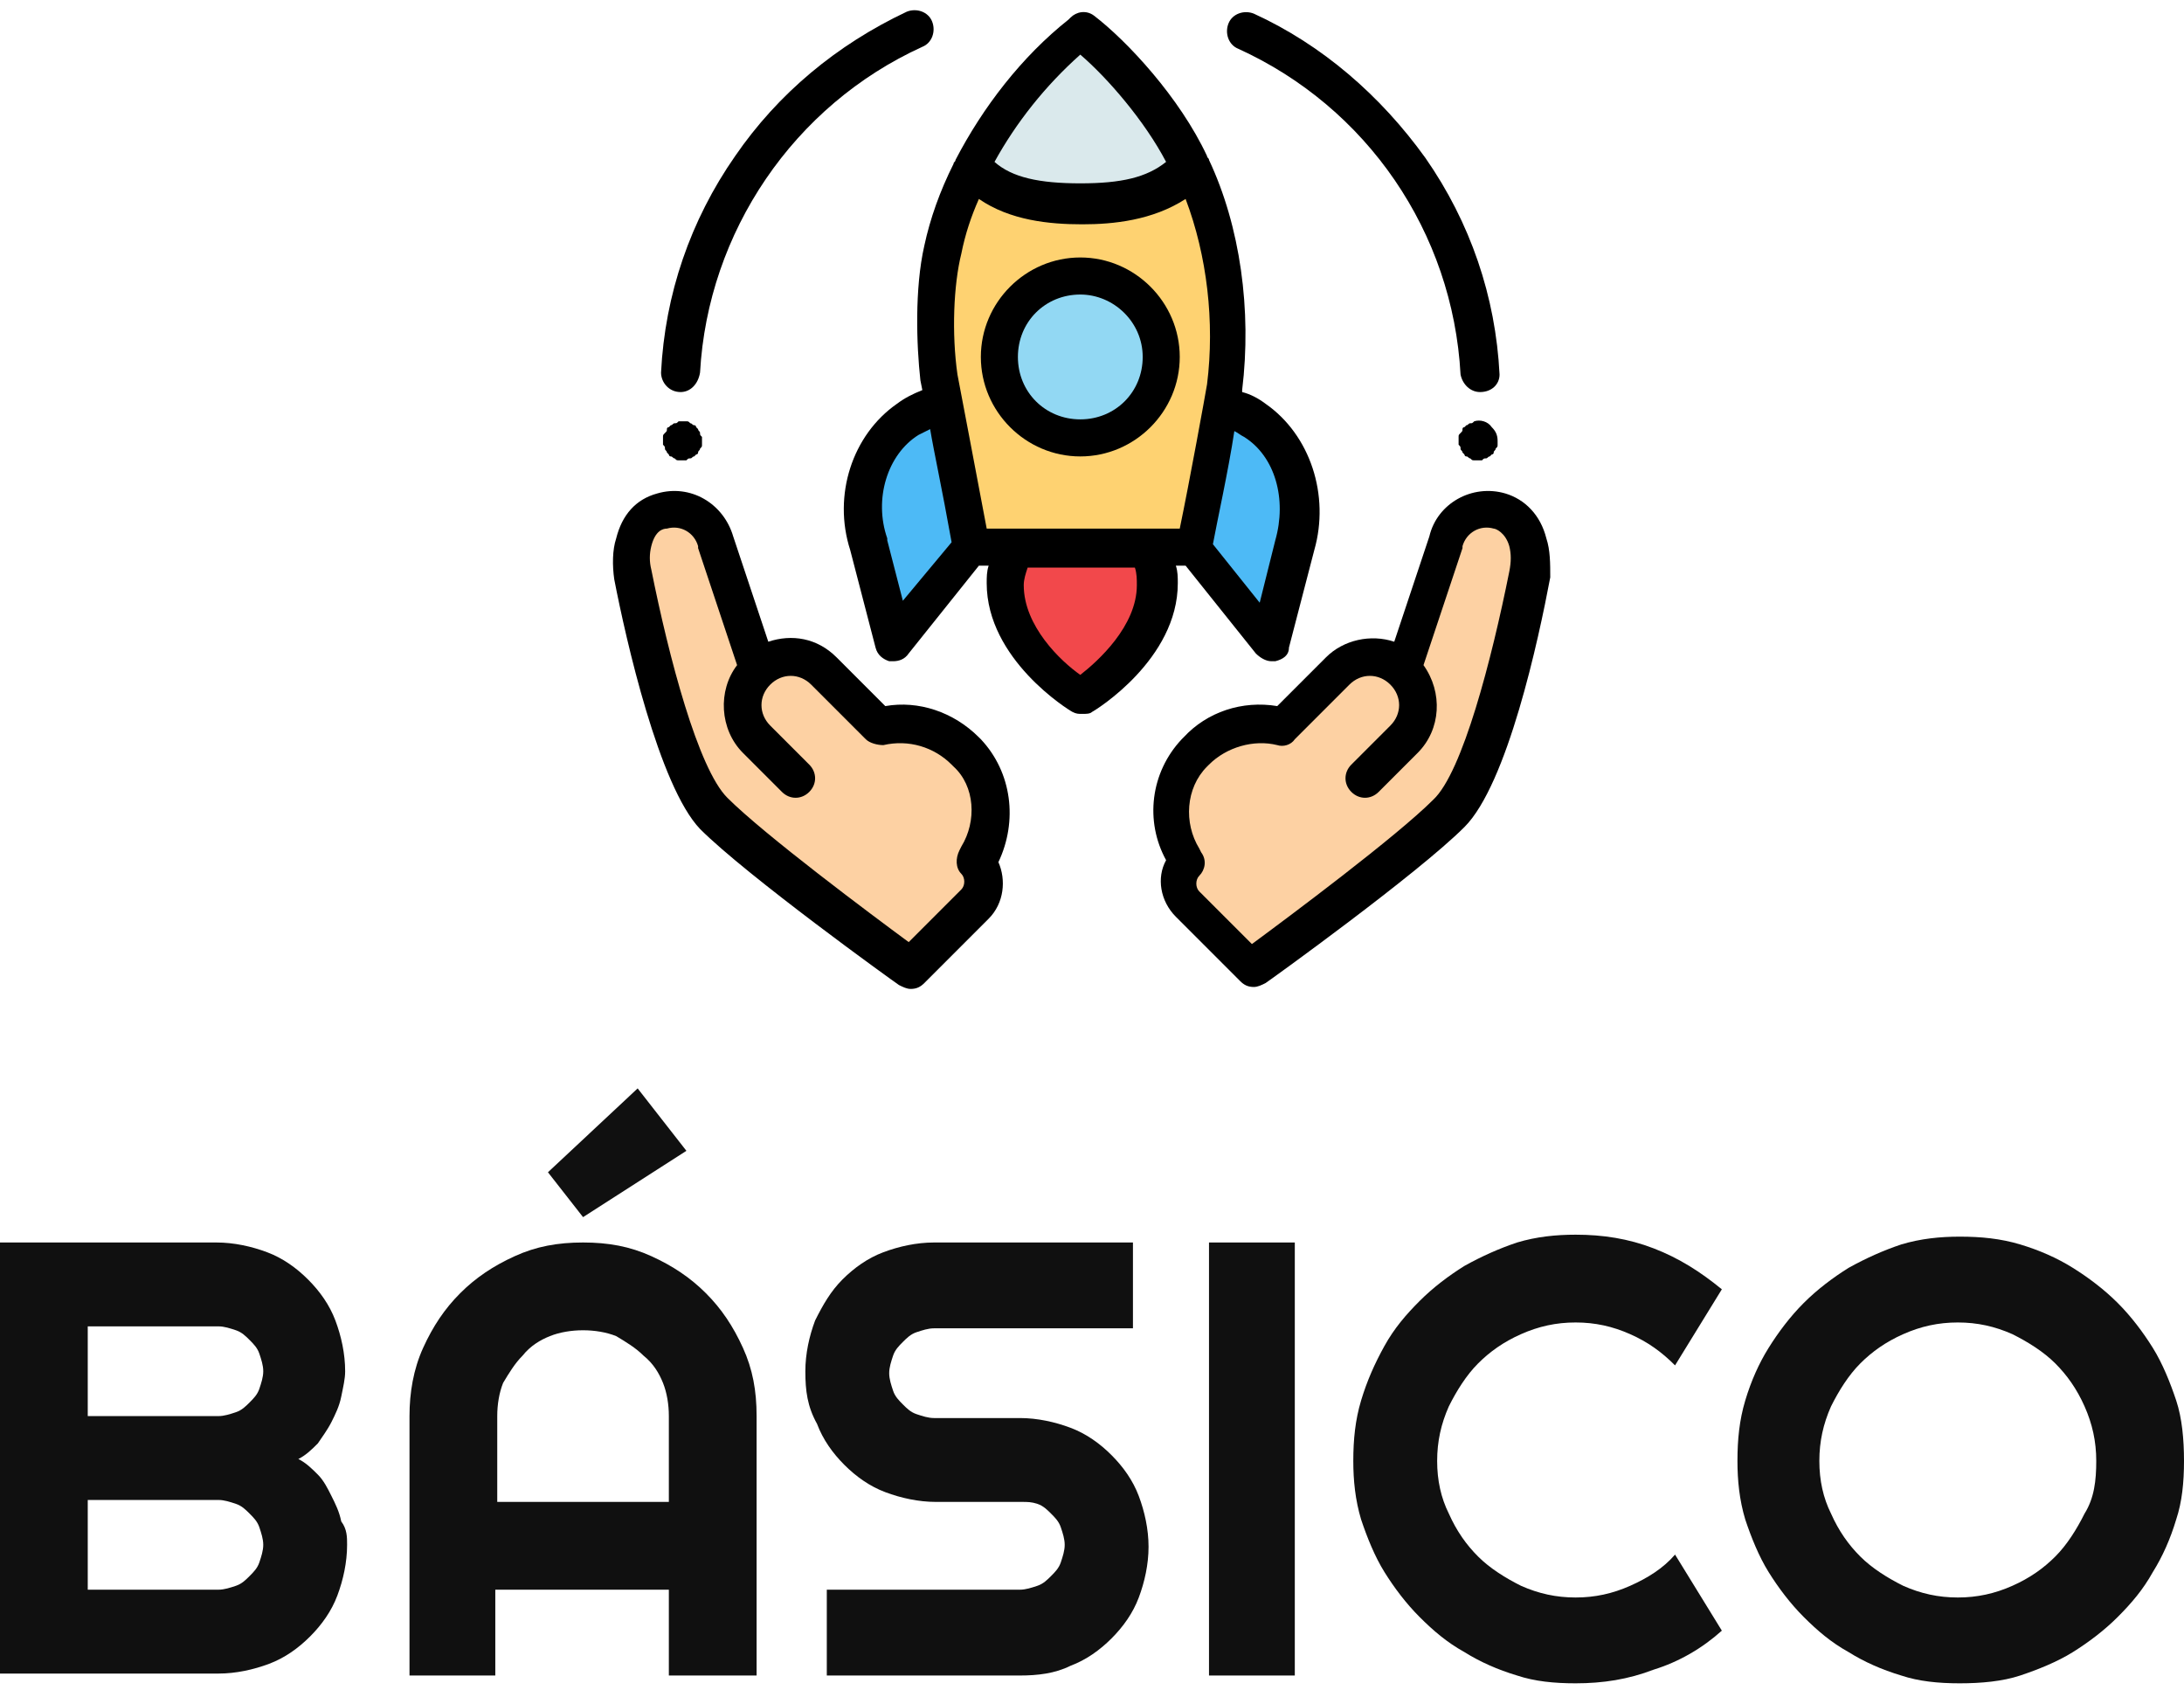 
<svg width="112px" height="87px" viewBox="0 0 112 87" version="1.1" xmlns="http://www.w3.org/2000/svg" xmlns:xlink="http://www.w3.org/1999/xlink">
    <g id="Page-1" stroke="none" stroke-width="1" fill="none" fill-rule="evenodd">
        <g id="iconbasico">
            <g id="Group" transform="translate(0, 55)" fill="#101010">
                <path d="M17.8,24.2 C17.8,25.1 17.6,26 17.3,26.8 C17,27.6 16.5,28.3 15.9,28.9 C15.3,29.5 14.6,30 13.8,30.3 C13,30.6 12.1,30.8 11.2,30.8 L0,30.8 L0,8.7 L11.1,8.7 C12,8.7 12.9,8.9 13.7,9.2 C14.5,9.5 15.2,10 15.8,10.6 C16.4,11.2 16.9,11.9 17.2,12.7 C17.5,13.5 17.7,14.4 17.7,15.3 C17.7,15.7 17.6,16.1 17.5,16.6 C17.4,17.1 17.2,17.5 17,17.9 C16.8,18.3 16.5,18.7 16.3,19 C16,19.3 15.7,19.6 15.3,19.8 C15.7,20 16,20.3 16.3,20.6 C16.6,20.9 16.8,21.3 17,21.7 C17.2,22.1 17.4,22.5 17.5,23 C17.8,23.4 17.8,23.8 17.8,24.2 Z M4.5,17.6 L11.2,17.6 C11.5,17.6 11.8,17.5 12.1,17.4 C12.4,17.3 12.6,17.1 12.8,16.9 C13,16.7 13.2,16.5 13.3,16.2 C13.4,15.9 13.5,15.6 13.5,15.3 C13.5,15 13.4,14.7 13.3,14.4 C13.2,14.1 13,13.9 12.8,13.7 C12.6,13.5 12.4,13.3 12.1,13.2 C11.8,13.1 11.5,13 11.2,13 L4.5,13 L4.5,17.6 Z M4.5,26.5 L11.2,26.5 C11.5,26.5 11.8,26.4 12.1,26.3 C12.4,26.2 12.6,26 12.8,25.8 C13,25.6 13.2,25.4 13.3,25.1 C13.4,24.8 13.5,24.5 13.5,24.2 C13.5,23.9 13.4,23.6 13.3,23.3 C13.2,23 13,22.8 12.8,22.6 C12.6,22.4 12.4,22.2 12.1,22.1 C11.8,22 11.5,21.9 11.2,21.9 L4.5,21.9 L4.5,26.5 Z" id="Shape" fill-rule="nonzero"></path>
                <path d="M38.7,30.9 L34.3,30.9 L34.3,26.5 L25.4,26.5 L25.4,30.9 L21,30.9 L21,17.6 C21,16.4 21.2,15.2 21.7,14.1 C22.2,13 22.8,12.1 23.6,11.3 C24.4,10.5 25.3,9.9 26.4,9.4 C27.5,8.9 28.6,8.7 29.9,8.7 C31.2,8.7 32.3,8.9 33.4,9.4 C34.5,9.9 35.4,10.5 36.2,11.3 C37,12.1 37.6,13 38.1,14.1 C38.6,15.2 38.8,16.3 38.8,17.6 L38.8,30.9 L38.7,30.9 Z M34.3,22 L34.3,17.6 C34.3,17 34.2,16.4 34,15.9 C33.8,15.4 33.5,14.9 33,14.5 C32.6,14.1 32.1,13.8 31.6,13.5 C31.1,13.3 30.5,13.2 29.9,13.2 C29.3,13.2 28.7,13.3 28.2,13.5 C27.7,13.7 27.2,14 26.8,14.5 C26.4,14.9 26.1,15.4 25.8,15.9 C25.6,16.4 25.5,17 25.5,17.6 L25.5,22 L34.3,22 Z M29.9,7.4 L28.1,5.1 L32.7,0.8 L35.2,4 L29.9,7.4 Z" id="Shape" fill-rule="nonzero"></path>
                <path d="M41.3,15.3 C41.3,14.4 41.5,13.5 41.8,12.7 C42.2,11.9 42.6,11.2 43.2,10.6 C43.8,10 44.5,9.5 45.3,9.2 C46.1,8.9 47,8.7 47.9,8.7 L58.1,8.7 L58.1,13.1 L47.9,13.1 C47.6,13.1 47.3,13.2 47,13.3 C46.7,13.4 46.5,13.6 46.3,13.8 C46.1,14 45.9,14.2 45.8,14.5 C45.7,14.8 45.6,15.1 45.6,15.4 C45.6,15.7 45.7,16 45.8,16.3 C45.9,16.6 46.1,16.8 46.3,17 C46.5,17.2 46.7,17.4 47,17.5 C47.3,17.6 47.6,17.7 47.9,17.7 L52.3,17.7 C53.2,17.7 54.1,17.9 54.9,18.2 C55.7,18.5 56.4,19 57,19.6 C57.6,20.2 58.1,20.9 58.4,21.7 C58.7,22.5 58.9,23.4 58.9,24.3 C58.9,25.2 58.7,26.1 58.4,26.9 C58.1,27.7 57.6,28.4 57,29 C56.4,29.6 55.7,30.1 54.9,30.4 C54.1,30.8 53.2,30.9 52.3,30.9 L42.4,30.9 L42.4,26.5 L52.3,26.5 C52.6,26.5 52.9,26.4 53.2,26.3 C53.5,26.2 53.7,26 53.9,25.8 C54.1,25.6 54.3,25.4 54.4,25.1 C54.5,24.8 54.6,24.5 54.6,24.2 C54.6,23.9 54.5,23.6 54.4,23.3 C54.3,23 54.1,22.8 53.9,22.6 C53.7,22.4 53.5,22.2 53.2,22.1 C52.9,22 52.7,22 52.4,22 L48,22 C47.1,22 46.2,21.8 45.4,21.5 C44.6,21.2 43.9,20.7 43.3,20.1 C42.7,19.5 42.2,18.8 41.9,18 C41.4,17.1 41.3,16.3 41.3,15.3 Z" id="Path"></path>
                <polygon id="Path" points="66.4 30.9 62 30.9 62 8.7 66.4 8.7"></polygon>
                <path d="M88.3,28.6 C87.3,29.5 86.1,30.2 84.8,30.6 C83.5,31.1 82.2,31.3 80.8,31.3 C79.7,31.3 78.7,31.2 77.8,30.9 C76.8,30.6 75.9,30.2 75.1,29.7 C74.2,29.2 73.5,28.6 72.8,27.9 C72.1,27.2 71.5,26.4 71,25.6 C70.5,24.8 70.1,23.8 69.8,22.9 C69.5,21.9 69.4,20.9 69.4,19.9 C69.4,18.8 69.5,17.8 69.8,16.8 C70.1,15.8 70.5,14.9 71,14 C71.5,13.1 72.1,12.4 72.8,11.7 C73.5,11 74.3,10.4 75.1,9.9 C76,9.4 76.9,9 77.8,8.7 C78.8,8.4 79.8,8.3 80.8,8.3 C82.2,8.3 83.5,8.5 84.8,9 C86.1,9.5 87.2,10.2 88.3,11.1 L85.9,15 C85.2,14.3 84.5,13.8 83.6,13.4 C82.7,13 81.8,12.8 80.8,12.8 C79.8,12.8 78.9,13 78,13.4 C77.1,13.8 76.4,14.3 75.8,14.9 C75.2,15.5 74.7,16.3 74.3,17.1 C73.9,18 73.7,18.9 73.7,19.9 C73.7,20.9 73.9,21.8 74.3,22.6 C74.7,23.5 75.2,24.2 75.8,24.8 C76.4,25.4 77.2,25.9 78,26.3 C78.9,26.7 79.8,26.9 80.8,26.9 C81.8,26.9 82.7,26.7 83.6,26.3 C84.5,25.9 85.3,25.4 85.9,24.7 L88.3,28.6 Z" id="Path"></path>
                <path d="M112,19.9 C112,21 111.9,22 111.6,22.9 C111.3,23.9 110.9,24.8 110.4,25.6 C109.9,26.5 109.3,27.2 108.6,27.9 C107.9,28.6 107.1,29.2 106.3,29.7 C105.5,30.2 104.5,30.6 103.6,30.9 C102.7,31.2 101.6,31.3 100.5,31.3 C99.4,31.3 98.4,31.2 97.5,30.9 C96.5,30.6 95.6,30.2 94.8,29.7 C93.9,29.2 93.2,28.6 92.5,27.9 C91.8,27.2 91.2,26.4 90.7,25.6 C90.2,24.8 89.8,23.8 89.5,22.9 C89.2,21.9 89.1,20.9 89.1,19.9 C89.1,18.8 89.2,17.8 89.5,16.8 C89.8,15.8 90.2,14.9 90.7,14.1 C91.2,13.3 91.8,12.5 92.5,11.8 C93.2,11.1 94,10.5 94.8,10 C95.7,9.5 96.6,9.1 97.5,8.8 C98.5,8.5 99.5,8.4 100.5,8.4 C101.6,8.4 102.6,8.5 103.6,8.8 C104.6,9.1 105.5,9.5 106.3,10 C107.1,10.5 107.9,11.1 108.6,11.8 C109.3,12.5 109.9,13.3 110.4,14.1 C110.9,14.9 111.3,15.9 111.6,16.8 C111.9,17.7 112,18.8 112,19.9 Z M107.5,19.9 C107.5,18.9 107.3,18 106.9,17.1 C106.5,16.2 106,15.5 105.4,14.9 C104.8,14.3 104,13.8 103.2,13.4 C102.3,13 101.4,12.8 100.4,12.8 C99.4,12.8 98.5,13 97.6,13.4 C96.7,13.8 96,14.3 95.4,14.9 C94.8,15.5 94.3,16.3 93.9,17.1 C93.5,18 93.3,18.9 93.3,19.9 C93.3,20.9 93.5,21.8 93.9,22.6 C94.3,23.5 94.8,24.2 95.4,24.8 C96,25.4 96.8,25.9 97.6,26.3 C98.5,26.7 99.4,26.9 100.4,26.9 C101.4,26.9 102.3,26.7 103.2,26.3 C104.1,25.9 104.8,25.4 105.4,24.8 C106,24.2 106.5,23.4 106.9,22.6 C107.4,21.8 107.5,20.9 107.5,19.9 Z" id="Shape" fill-rule="nonzero"></path>
            </g>
            <g id="Group" transform="translate(31, 0)">
                <g transform="translate(1, 26)" fill="#FDD1A3" id="Path">
                    <path d="M30.2,21.7 L32.1,23.6 C32.1,23.6 39.8,18 42.2,15.7 C44.3,13.6 46,5.6 46.4,3.5 C46.5,3 46.5,2.4 46.4,1.9 C46.2,1.1 45.8,0.5 44.9,0.3 C43.7,0 42.5,0.7 42.2,1.9 L40.1,8.3"></path>
                    <path d="M38,13.9 L40,11.9 C41,10.9 41,9.4 40,8.4 C39,7.4 37.5,7.4 36.5,8.4 L33.7,11.2 C32.2,10.8 30.4,11.2 29.2,12.4 C29.2,12.4 29.1,12.5 29.1,12.5 C27.7,14 27.6,16.2 28.6,17.9 L28.7,18.1 C28.1,18.7 28.1,19.7 28.7,20.3 L30.1,21.7"></path>
                    <path d="M6.8,8.2 L4.7,1.8 C4.4,0.6 3.2,-0.1 2,0.2 C1.2,0.4 0.7,1.1 0.5,1.8 C0.4,2.3 0.4,2.9 0.5,3.4 C0.9,5.5 2.6,13.6 4.7,15.6 C7.1,18 14.8,23.5 14.8,23.5 L16.7,21.6"></path>
                    <path d="M8.7,13.9 L6.7,11.9 C5.7,10.9 5.7,9.4 6.7,8.4 C7.7,7.4 9.2,7.4 10.2,8.4 L13,11.2 C14.5,10.8 16.3,11.2 17.5,12.4 C17.5,12.4 17.6,12.5 17.6,12.5 C19,14 19.1,16.2 18.1,17.9 L18,18.2 C18.6,18.8 18.6,19.8 18,20.4 L16.6,21.8"></path>
                </g>
                <path d="M48.3,27.6 C48,26.4 47.2,25.6 46.2,25.3 C44.5,24.8 42.7,25.8 42.3,27.5 L40.5,32.9 C39.3,32.5 37.9,32.8 37,33.7 L34.5,36.2 C32.7,35.9 30.9,36.5 29.7,37.8 C29.7,37.8 29.6,37.9 29.6,37.9 C28,39.6 27.7,42.1 28.8,44.1 C28.3,45 28.5,46.2 29.3,47 L30.7,48.4 C30.7,48.4 30.7,48.4 30.7,48.4 L32.6,50.3 C32.8,50.5 33,50.6 33.3,50.6 C33.5,50.6 33.7,50.5 33.9,50.4 C34.2,50.2 41.7,44.8 44.1,42.4 C46.3,40.2 47.9,32.8 48.5,29.6 C48.5,28.9 48.5,28.2 48.3,27.6 Z M46.4,29.3 C45.5,33.8 44,39.6 42.5,41 C40.6,42.9 35.1,47 33.2,48.4 L31.9,47.1 C31.9,47.1 31.9,47.1 31.9,47.1 L30.5,45.7 C30.3,45.5 30.3,45.1 30.5,44.9 C30.8,44.6 30.9,44.1 30.6,43.7 L30.5,43.5 C29.7,42.2 29.8,40.4 30.9,39.3 C30.9,39.3 31,39.2 31,39.2 C31.9,38.3 33.3,37.9 34.5,38.2 C34.8,38.3 35.2,38.2 35.4,37.9 L38.2,35.1 C38.8,34.5 39.7,34.5 40.3,35.1 C40.9,35.7 40.9,36.6 40.3,37.2 L38.3,39.2 C37.9,39.6 37.9,40.2 38.3,40.6 C38.7,41 39.3,41 39.7,40.6 L41.7,38.6 C42.9,37.4 43,35.5 42,34.1 L44,28.1 C44,28.1 44,28.1 44,28 C44.2,27.3 44.9,26.9 45.6,27.1 C45.7,27.1 46.2,27.3 46.4,28 C46.5,28.4 46.5,28.8 46.4,29.3 Z" id="Shape" fill="#000000" fill-rule="nonzero"></path>
                <path d="M19.3,37.9 C19.3,37.9 19.2,37.8 19.2,37.8 C17.9,36.5 16.1,35.9 14.4,36.2 L11.9,33.7 C10.9,32.7 9.6,32.5 8.4,32.9 L6.6,27.5 C6.1,25.8 4.4,24.8 2.7,25.3 C1.6,25.6 0.9,26.4 0.6,27.6 C0.4,28.2 0.4,29 0.5,29.7 C1.1,32.8 2.8,40.3 4.9,42.5 C7.3,44.9 14.8,50.3 15.1,50.5 C15.3,50.6 15.5,50.7 15.7,50.7 C16,50.7 16.2,50.6 16.4,50.4 L19.7,47.1 C20.5,46.3 20.6,45.1 20.2,44.2 C21.2,42.1 20.9,39.6 19.3,37.9 Z M18.3,43.4 L18.2,43.6 C18,44 18,44.5 18.3,44.8 C18.5,45 18.5,45.4 18.3,45.6 L15.6,48.3 C13.7,46.9 8.2,42.8 6.3,40.9 C4.8,39.4 3.3,33.7 2.4,29.2 C2.3,28.8 2.3,28.4 2.4,28 C2.6,27.2 3,27.1 3.2,27.1 C3.9,26.9 4.6,27.3 4.8,28 C4.8,28 4.8,28 4.8,28.1 L6.8,34.1 C5.8,35.4 5.9,37.4 7.1,38.6 L9.1,40.6 C9.5,41 10.1,41 10.5,40.6 C10.9,40.2 10.9,39.6 10.5,39.2 L8.5,37.2 C7.9,36.6 7.9,35.7 8.5,35.1 C9.1,34.5 10,34.5 10.6,35.1 L13.4,37.9 C13.6,38.1 14,38.2 14.3,38.2 C15.6,37.9 16.9,38.3 17.8,39.2 C17.8,39.2 17.9,39.3 17.9,39.3 C19,40.3 19.1,42.1 18.3,43.4 Z" id="Shape" fill="#000000" fill-rule="nonzero"></path>
                <path d="M17.3,20.7 C16.6,20.9 16,21.1 15.5,21.5 C13.4,22.9 12.8,25.6 13.5,27.9 L14.8,32.9 L18.6,28.1" id="Path" fill="#4DBAF6"></path>
                <path d="M30.2,28.1 L34,33 L35.3,28 C36.1,25.7 35.4,22.9 33.3,21.6 C32.8,21.3 32.2,21 31.6,20.8" id="Path" fill="#4DBAF6"></path>
                <path d="M21,28.1 C20.7,28.7 20.5,29.3 20.5,30 C20.5,33.4 24.4,35.8 24.4,35.8 C24.4,35.8 28.3,33.4 28.3,30 C28.3,29.3 28.1,28.6 27.8,28.1 L21,28.1 Z" id="Path" fill="#F2484B"></path>
                <path d="M18.8,8.6 C18.2,9.8 17.7,11.2 17.3,12.8 C16.9,14.8 16.9,17.4 17.1,19.4 C17.1,19.4 18.7,28.1 18.7,28.1 L30.1,28.1 C30.1,28.1 31.6,20.7 31.7,19.9 C32.2,16.2 31.6,12 30.1,8.6" id="Path" fill="#FED271"></path>
                <path d="M30,8.6 C28.6,10.1 26.6,10.5 24.4,10.5 C22.2,10.5 20.1,10.1 18.8,8.6 C21,4.3 24.2,1.9 24.4,1.6 C26.2,2.9 28.7,5.8 30,8.6 Z" id="Path" fill="#DAE9EC"></path>
                <path d="M33.9,20.7 C33.5,20.4 33.1,20.2 32.7,20.1 C32.7,20.1 32.7,20 32.7,20 C32.7,20 32.7,20 32.7,20 C33.2,15.9 32.6,11.6 31,8.2 C31,8.1 30.9,8.1 30.9,8 C29.5,5 26.8,2.1 25.1,0.8 C24.7,0.5 24.2,0.6 23.9,0.9 C23.9,0.9 23.9,0.9 23.8,1 C21.4,2.9 19.4,5.5 18,8.2 C18,8.3 17.9,8.3 17.9,8.4 C17.2,9.8 16.7,11.2 16.4,12.6 C15.9,14.8 16,17.7 16.2,19.5 C16.2,19.5 16.2,19.5 16.2,19.5 C16.2,19.5 16.2,19.5 16.3,20 C15.8,20.2 15.4,20.4 15,20.7 C12.7,22.3 11.7,25.4 12.6,28.2 L13.9,33.2 C14,33.6 14.3,33.8 14.6,33.9 C14.7,33.9 14.7,33.9 14.8,33.9 C15.1,33.9 15.4,33.8 15.6,33.5 L19.2,29 L19.7,29 C19.6,29.3 19.6,29.6 19.6,29.9 C19.6,33.8 23.8,36.4 24,36.5 C24.2,36.6 24.3,36.6 24.5,36.6 C24.7,36.6 24.9,36.6 25,36.5 C25.2,36.4 29.4,33.8 29.4,29.9 C29.4,29.6 29.4,29.3 29.3,29 L29.8,29 L33.4,33.5 C33.6,33.7 33.9,33.9 34.2,33.9 C34.3,33.9 34.3,33.9 34.4,33.9 C34.8,33.8 35.1,33.6 35.1,33.2 L36.4,28.2 C37.2,25.4 36.2,22.3 33.9,20.7 Z M19.6,27.1 C19.2,25 18.2,19.7 18.1,19.2 C17.8,17.1 17.9,14.6 18.3,13 C18.5,12 18.8,11.1 19.2,10.2 C20.8,11.3 22.8,11.5 24.5,11.5 C26.1,11.5 28.1,11.3 29.8,10.2 C30.9,13.1 31.3,16.5 30.9,19.7 C30.8,20.3 30,24.7 29.5,27.1 L19.6,27.1 Z M24.4,2.8 C25.8,4 27.7,6.2 28.8,8.3 C27.8,9.1 26.5,9.4 24.4,9.4 C22.3,9.4 20.9,9.1 20,8.3 C21.1,6.3 22.6,4.4 24.4,2.8 Z M15.3,30.8 L14.5,27.7 C14.5,27.7 14.5,27.7 14.5,27.6 C13.8,25.6 14.5,23.3 16.1,22.3 C16.3,22.2 16.5,22.1 16.7,22 C16.9,23.2 17.3,25 17.8,27.8 L15.3,30.8 Z M27.3,30 C27.3,32.1 25.3,33.9 24.4,34.6 C23.4,33.9 21.5,32.1 21.5,30 C21.5,29.7 21.6,29.4 21.7,29.1 L27.2,29.1 C27.3,29.4 27.3,29.7 27.3,30 Z M34.4,27.7 C34.4,27.7 34.4,27.7 34.4,27.7 L33.6,30.9 L31.2,27.9 C31.4,26.8 32,24.1 32.3,22.1 C32.5,22.2 32.6,22.3 32.8,22.4 C34.4,23.4 35,25.6 34.4,27.7 Z" id="Shape" fill="#000000" fill-rule="nonzero"></path>
                <path d="M28.5,18.3 C28.5,20.6 26.6,22.5 24.3,22.5 C22,22.5 20.1,20.6 20.1,18.3 C20.1,16 22,14.1 24.3,14.1 C26.6,14.1 28.5,16 28.5,18.3 Z" id="Path" fill="#92D8F3"></path>
                <path d="M24.4,23.4 C21.6,23.4 19.3,21.1 19.3,18.3 C19.3,15.5 21.6,13.2 24.4,13.2 C27.2,13.2 29.5,15.5 29.5,18.3 C29.5,21.1 27.2,23.4 24.4,23.4 Z M24.4,15.1 C22.6,15.1 21.2,16.5 21.2,18.3 C21.2,20.1 22.6,21.5 24.4,21.5 C26.2,21.5 27.6,20.1 27.6,18.3 C27.6,16.5 26.1,15.1 24.4,15.1 Z" id="Shape" fill="#000000" fill-rule="nonzero"></path>
                <path d="M44.9,20.1 C44.4,20.1 44,19.7 43.9,19.2 C43.5,11.9 39.1,5.5 32.5,2.5 C32,2.3 31.8,1.7 32,1.2 C32.2,0.7 32.8,0.5 33.3,0.7 C36.8,2.3 39.8,4.9 42.1,8.1 C44.4,11.4 45.7,15.2 45.9,19.2 C45.9,19.7 45.5,20.1 44.9,20.1 C45,20.1 44.9,20.1 44.9,20.1 Z" id="Path" fill="#000000"></path>
                <path d="M44.8,23.6 C44.7,23.6 44.7,23.6 44.6,23.6 C44.5,23.6 44.5,23.6 44.4,23.5 C44.3,23.5 44.3,23.4 44.2,23.4 C44.1,23.4 44.1,23.3 44.1,23.3 C44.1,23.3 44,23.2 44,23.2 C44,23.1 43.9,23.1 43.9,23 C43.9,22.9 43.9,22.9 43.8,22.8 C43.8,22.7 43.8,22.7 43.8,22.6 C43.8,22.5 43.8,22.5 43.8,22.4 C43.8,22.3 43.8,22.3 43.9,22.2 C44,22.1 44,22.1 44,22 C44,21.9 44.1,21.9 44.1,21.9 C44.1,21.9 44.2,21.8 44.2,21.8 C44.3,21.8 44.3,21.7 44.4,21.7 C44.5,21.7 44.5,21.7 44.6,21.6 C44.9,21.5 45.3,21.6 45.5,21.9 C45.7,22.1 45.8,22.3 45.8,22.6 C45.8,22.7 45.8,22.7 45.8,22.8 C45.8,22.9 45.8,22.9 45.7,23 C45.7,23.1 45.6,23.1 45.6,23.2 C45.6,23.3 45.5,23.3 45.5,23.3 C45.5,23.3 45.4,23.4 45.4,23.4 C45.3,23.4 45.3,23.5 45.2,23.5 C45.1,23.5 45.1,23.5 45,23.6 C44.9,23.6 44.9,23.6 44.8,23.6 Z" id="Path" fill="#000000"></path>
                <path d="M3.9,20.1 C3.9,20.1 3.8,20.1 3.9,20.1 C3.3,20.1 2.9,19.6 2.9,19.1 C3.1,15.1 4.4,11.3 6.7,8 C8.9,4.8 11.9,2.3 15.5,0.6 C16,0.4 16.6,0.6 16.8,1.1 C17,1.6 16.8,2.2 16.3,2.4 C9.7,5.4 5.3,11.9 4.9,19.1 C4.8,19.7 4.4,20.1 3.9,20.1 Z" id="Path" fill="#000000"></path>
                <path d="M4,23.6 C3.9,23.6 3.9,23.6 3.8,23.6 C3.7,23.6 3.7,23.6 3.6,23.5 C3.5,23.5 3.5,23.4 3.4,23.4 C3.3,23.4 3.3,23.3 3.3,23.3 C3.3,23.3 3.2,23.2 3.2,23.2 C3.2,23.1 3.1,23.1 3.1,23 C3.1,22.9 3.1,22.9 3,22.8 C3,22.7 3,22.7 3,22.6 C3,22.5 3,22.5 3,22.4 C3,22.3 3,22.3 3.1,22.2 C3.2,22.1 3.2,22.1 3.2,22 C3.2,21.9 3.3,21.9 3.3,21.9 C3.3,21.9 3.4,21.8 3.4,21.8 C3.5,21.8 3.5,21.7 3.6,21.7 C3.7,21.7 3.7,21.7 3.8,21.6 C3.9,21.6 4.1,21.6 4.2,21.6 C4.3,21.6 4.3,21.6 4.4,21.7 C4.5,21.7 4.5,21.8 4.6,21.8 C4.7,21.8 4.7,21.9 4.7,21.9 C4.7,21.9 4.8,22 4.8,22 C4.8,22.1 4.9,22.1 4.9,22.2 C4.9,22.3 4.9,22.3 5,22.4 C5,22.5 5,22.5 5,22.6 C5,22.7 5,22.7 5,22.8 C5,22.9 5,22.9 4.9,23 C4.9,23.1 4.8,23.1 4.8,23.2 C4.8,23.3 4.7,23.3 4.7,23.3 C4.7,23.3 4.6,23.4 4.6,23.4 C4.5,23.4 4.5,23.5 4.4,23.5 C4.3,23.5 4.3,23.5 4.2,23.6 C4.1,23.6 4,23.6 4,23.6 Z" id="Path" fill="#000000"></path>
            </g>
        </g>
    </g>
</svg>
